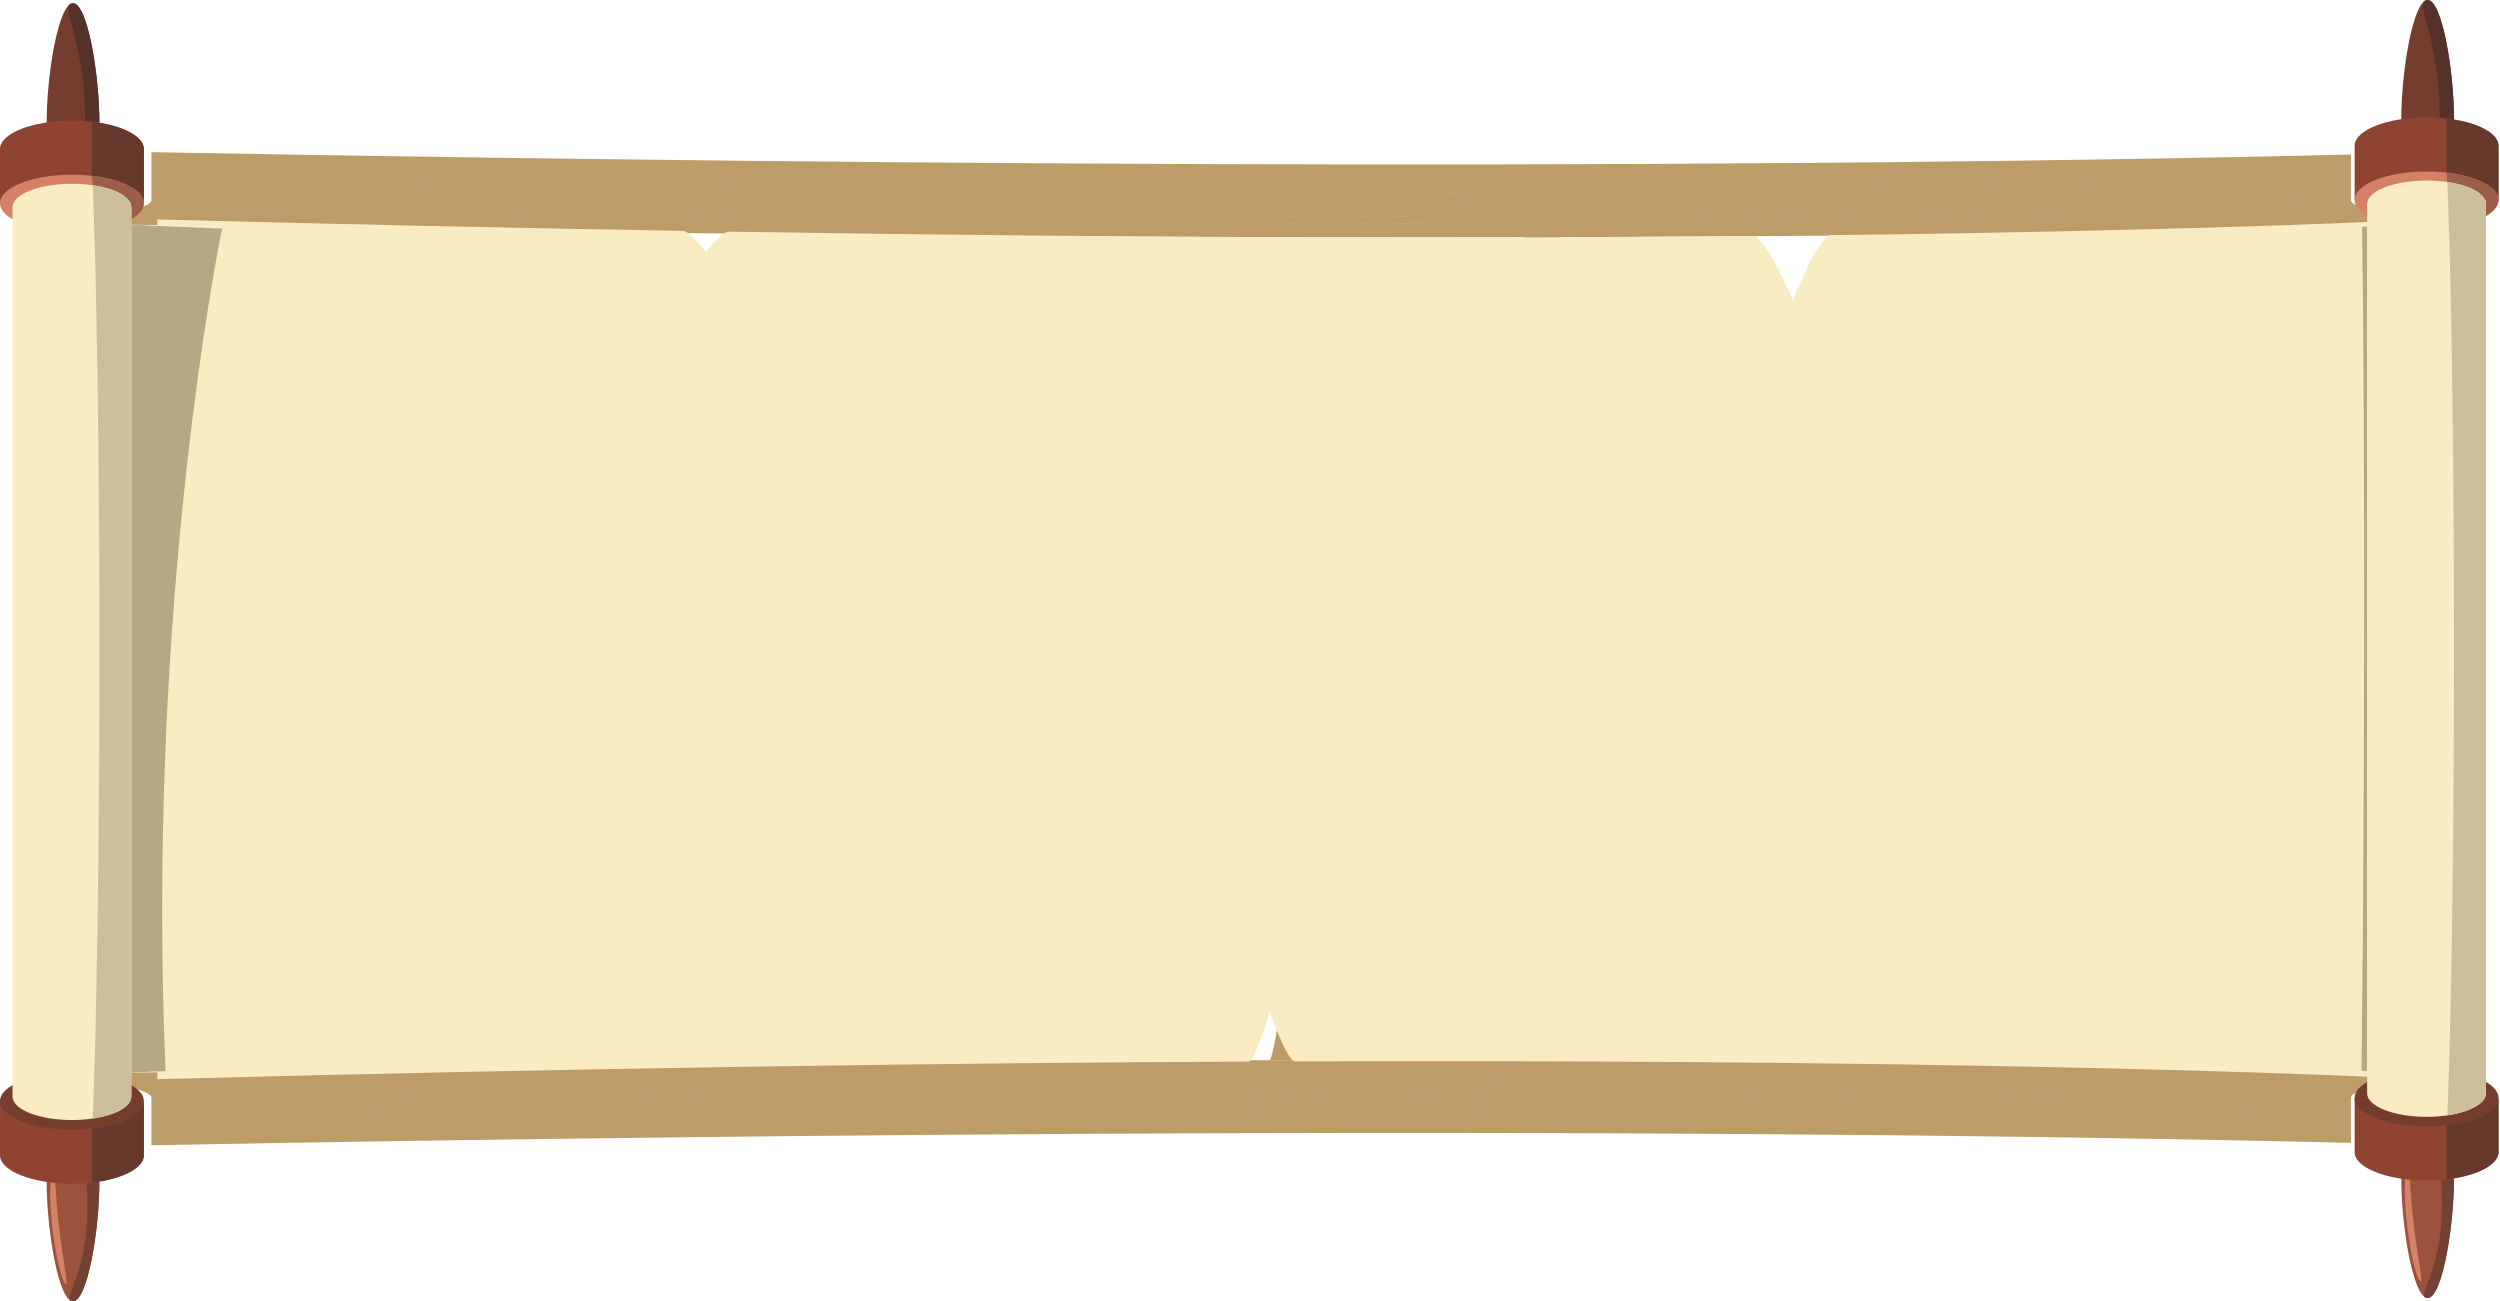 <svg width="1049" height="546" viewBox="0 0 1049 546" fill="none" xmlns="http://www.w3.org/2000/svg">
<g id="Group 96">
<path id="Union" fill-rule="evenodd" clip-rule="evenodd" d="M986.451 64.846V66.286L986.452 66.286V67.732C945.804 68.73 892.415 69.79 826.147 70.592C815.444 70.722 803.349 70.85 791.391 70.973L787.415 71.009L781.583 71.062C778.771 71.087 775.672 71.115 772.548 71.142C764.298 71.215 755.872 71.29 752.067 71.318C597.953 72.511 425.304 71.938 238.373 69.505L215.115 69.195C212.272 69.157 209.418 69.117 206.562 69.077L206.557 69.077L206.553 69.077L206.549 69.077L206.544 69.077L206.54 69.077L206.535 69.077C205.074 69.056 203.611 69.036 202.15 69.015C198.935 68.968 195.548 68.919 192.119 68.87L192.116 68.87L192.115 68.87C186.63 68.79 181.037 68.709 175.859 68.632C138.971 68.078 101.481 67.455 63.549 66.757V65.306L63.548 65.306V63.849C113.836 64.77 163.459 65.572 211.957 66.244L235.47 66.556C422.438 69.011 597.057 69.625 754.49 68.388C761.383 68.334 787.873 68.097 794.225 68.035C874.918 67.222 938.929 66.002 986.458 64.844L986.451 64.846ZM986.451 478.115V479.547C894.446 477.315 740.512 474.85 522.79 475.472L498.948 475.551C361.882 476.073 215.873 477.745 63.542 480.537V479.08C79.392 478.789 95.168 478.511 110.868 478.245C95.171 478.511 79.397 478.789 63.549 479.079V477.622L63.542 477.622V476.165V474.714V474.711V473.257C218.44 470.421 364.219 468.782 498.799 468.271C499.669 468.271 521.647 468.198 522.672 468.192C744.018 467.559 897.859 470.188 986.451 472.365V473.803V473.806V475.241V475.243V476.681L986.452 476.681V478.114C895.18 475.89 741.29 473.392 522.766 474.017L498.918 474.096C483.491 474.155 467.943 474.228 452.28 474.316C467.941 474.228 483.486 474.155 498.911 474.097L522.759 474.018C741.283 473.393 895.174 475.894 986.445 478.115H986.451ZM986.452 476.681V476.678L986.458 476.681L986.452 476.681ZM986.451 69.176V67.735L986.445 67.738C945.797 68.736 892.408 69.796 826.14 70.598C815.438 70.725 803.349 70.856 791.384 70.978L787.454 71.014L781.577 71.068L774.14 71.133C765.403 71.21 756.116 71.292 752.06 71.323C597.946 72.517 425.303 71.943 238.366 69.51L215.108 69.201C210.795 69.143 206.469 69.084 202.143 69.021C198.935 68.974 195.557 68.925 192.136 68.876L192.135 68.876C186.642 68.796 181.038 68.715 175.852 68.638C138.965 68.083 101.474 67.461 63.542 66.762V68.219C102.108 68.926 140.195 69.562 177.636 70.119C185.822 70.242 195.667 70.386 203.784 70.5C205.344 70.522 206.9 70.543 208.455 70.565C211.205 70.604 213.949 70.643 216.693 70.679C217.694 70.696 238.838 70.976 239.826 70.986C426.739 73.411 598.412 73.96 750.861 72.789C756.311 72.745 770.053 72.628 780.228 72.536L780.588 72.533L780.234 72.536C770.06 72.629 756.324 72.745 750.867 72.789C598.418 73.963 426.739 73.411 239.833 70.987C238.844 70.976 217.7 70.696 216.699 70.68C212.405 70.622 208.11 70.563 203.79 70.5C195.667 70.386 185.828 70.242 177.642 70.12C140.201 69.562 102.114 68.926 63.548 68.219V69.674L63.542 69.674V71.128L63.548 71.128V72.583C104.047 73.322 143.912 73.985 182.988 74.564C187.145 74.626 192.339 74.7 197.408 74.772L197.408 74.772L197.408 74.772C201.456 74.829 205.424 74.886 208.719 74.934C212.657 74.989 216.58 75.043 220.491 75.095L220.492 75.095L220.492 75.095L220.493 75.095L220.493 75.095L220.494 75.095L220.494 75.095L220.495 75.095L220.495 75.095L220.495 75.095L220.496 75.095L220.496 75.095L220.497 75.095L220.497 75.096L220.498 75.096L220.498 75.096L221.423 75.108C222.23 75.118 225.787 75.165 229.867 75.219L229.872 75.219L229.874 75.219L229.875 75.219L229.877 75.219L229.884 75.22C235.885 75.299 243.011 75.394 244.183 75.407C431.028 77.805 599.754 78.288 747.237 77.182C753.285 77.138 766.225 77.027 776.144 76.937L778.98 76.912C781.571 76.889 783.951 76.868 785.747 76.85C797.444 76.742 810.322 76.603 819.763 76.492C889.878 75.665 945.375 74.54 986.451 73.518V72.066L986.458 72.064L986.451 72.064V70.62V69.179L986.458 69.179L986.451 69.176ZM986.451 69.179C945.698 70.188 891.783 71.264 824.549 72.069L823.497 72.081L824.543 72.068C891.78 71.264 945.698 70.187 986.451 69.179V69.179ZM986.451 470.919V472.36C897.859 470.185 744.018 467.557 522.672 468.187C521.647 468.193 499.669 468.264 498.799 468.266C364.219 468.78 218.446 470.416 63.542 473.252V471.797L63.548 471.797V470.345L63.542 470.345V468.888C220.136 466.023 365.748 464.411 498.706 463.906C499.454 463.903 505.77 463.882 511.736 463.863L520.446 463.834L522.616 463.827C745.627 463.191 899.406 465.89 986.451 468.027V469.47L986.458 469.47L986.451 469.473V470.917V470.919ZM986.451 74.961V73.518L986.445 73.523C945.368 74.543 889.872 75.671 819.757 76.497C810.316 76.609 797.438 76.745 785.741 76.856C783.955 76.874 781.591 76.895 779.016 76.917L779.009 76.918L779.008 76.918L776.138 76.943C766.219 77.033 753.278 77.144 747.231 77.188C599.748 78.294 431.021 77.81 244.177 75.412C243.014 75.4 235.987 75.306 230.015 75.227C225.872 75.172 222.236 75.124 221.417 75.114C217.197 75.054 212.958 74.997 208.713 74.939C205.419 74.891 201.452 74.835 197.405 74.778L197.397 74.777C192.329 74.705 187.137 74.632 182.981 74.57C143.906 73.991 104.041 73.33 63.542 72.588V74.042V74.045V75.499C105.34 76.266 146.398 76.942 186.555 77.532C192.874 77.628 202.824 77.768 209.823 77.866L212.007 77.897C216.215 77.954 220.404 78.011 224.58 78.068C225.667 78.081 229.184 78.127 233.143 78.179C238.873 78.254 245.528 78.341 247.086 78.359C433.893 80.735 600.662 81.178 744.826 80.112C751.271 80.066 763.658 79.965 773.422 79.878C775.458 79.859 777.51 79.84 779.39 79.823C780.667 79.812 781.865 79.801 782.925 79.791C794.504 79.685 807.762 79.544 816.581 79.443C888.585 78.606 945.138 77.448 986.451 76.415V76.413V74.964V74.964V74.961ZM986.451 76.421V77.862L986.458 77.862L986.451 77.867V79.318V79.321V79.322V80.775C944.641 81.814 886.516 83.012 811.789 83.863C803.908 83.953 790.073 84.094 778.686 84.198C775.836 84.227 772.491 84.254 769.477 84.278L769.333 84.279C759.823 84.361 748.244 84.456 741.196 84.502C602.01 85.508 438.188 85.13 251.449 82.781C249.186 82.754 242.567 82.669 237.012 82.597L237.008 82.597C233.657 82.554 230.695 82.516 229.31 82.499C227.408 82.473 225.499 82.448 223.587 82.422L223.58 82.422L223.576 82.421L223.572 82.421L223.568 82.421L223.563 82.421L223.56 82.421C221.358 82.392 219.152 82.362 216.948 82.333C213.581 82.284 208.416 82.213 203.379 82.143L203.37 82.142C199.047 82.082 194.819 82.023 191.907 81.982C150.165 81.373 107.323 80.672 63.548 79.87V78.414V78.413V76.962L63.542 76.962V75.505C105.34 76.272 146.398 76.948 186.555 77.538C193.566 77.641 205.052 77.805 212.007 77.902C216.208 77.96 220.397 78.017 224.58 78.074C225.558 78.086 228.492 78.124 231.946 78.17L231.951 78.17L231.958 78.17L231.961 78.17L231.969 78.17L231.976 78.17L231.978 78.17L231.978 78.17L231.989 78.17C237.945 78.249 245.425 78.347 247.086 78.365C433.887 80.74 600.662 81.181 744.826 80.118C751.265 80.072 763.658 79.971 773.422 79.884C775.458 79.865 777.508 79.846 779.388 79.829L779.398 79.829C780.672 79.818 781.867 79.807 782.925 79.797C794.498 79.688 807.762 79.55 816.581 79.449C888.592 78.612 945.138 77.451 986.451 76.421ZM986.451 468.022V466.57V466.567V466.565V465.116C900.065 463.006 746.323 460.275 522.567 460.913C521.702 460.917 517.651 460.93 513.114 460.944L512.571 460.946L512.371 460.947L512.074 460.948C506.08 460.967 499.607 460.988 498.65 460.992C366.824 461.495 221.33 463.088 63.542 465.975V467.426V467.432V468.883C220.136 466.018 365.748 464.406 498.706 463.901C499.885 463.896 514.76 463.848 520.49 463.829L522.616 463.822C745.627 463.186 899.406 465.885 986.451 468.022ZM986.451 465.11V463.653V463.65V463.647V462.193C900.301 460.103 746.584 457.36 522.523 458.001C521.105 458.005 514.105 458.027 508.01 458.047L507.91 458.048C503.442 458.062 499.481 458.075 498.594 458.078C367.955 458.575 222.573 460.149 63.542 463.057V464.512V464.517V465.969C221.33 463.082 366.824 461.489 498.65 460.986C499.6 460.982 505.984 460.961 511.941 460.942L512.33 460.941L512.525 460.94L519.486 460.918C521.035 460.913 522.158 460.909 522.567 460.907C746.323 460.268 900.065 463 986.451 465.11ZM986.451 80.781V82.235V83.697L986.459 83.697V83.903C986.459 84.319 986.681 84.736 987.121 85.143C944.422 86.198 884.501 87.432 807.01 88.288C800.08 88.367 785.655 88.506 774.455 88.609C771.279 88.633 767.947 88.663 765.256 88.688C761.499 88.719 757.496 88.751 753.554 88.782C757.495 88.751 761.498 88.719 765.255 88.689C767.946 88.664 771.278 88.634 774.454 88.61C785.654 88.506 800.079 88.368 807.009 88.289C884.507 87.433 944.429 86.198 987.121 85.144L987.121 85.143L987.124 85.143V85.145C987.633 85.623 988.441 86.09 989.515 86.549V86.552C946.276 87.623 885.03 88.895 805.406 89.762C798.793 89.838 784.174 89.977 773.043 90.078C770.508 90.101 767.95 90.122 765.736 90.141L763.894 90.156C754.708 90.233 744.216 90.314 736.379 90.366C603.813 91.287 443.918 90.996 257.26 88.686C254.111 88.649 248.212 88.573 243.054 88.506C240.129 88.469 237.442 88.434 235.631 88.411C233.024 88.378 230.409 88.342 227.789 88.306L227.789 88.306L227.788 88.306L227.788 88.306L227.788 88.306L227.787 88.306L227.781 88.306C226.363 88.287 224.944 88.267 223.524 88.248C218.197 88.177 204.405 87.99 199.048 87.908C154.795 87.28 109.131 86.536 62.187 85.674C62.914 85.206 63.355 84.722 63.505 84.239C69.528 84.349 75.53 84.457 81.513 84.563C75.531 84.457 69.528 84.348 63.506 84.238C63.531 84.126 63.549 84.012 63.549 83.901V82.781L63.542 82.781V81.324L63.548 81.324V79.875C107.323 80.677 150.165 81.379 191.907 81.987C194.819 82.029 199.047 82.088 203.37 82.148L203.379 82.148C208.416 82.218 213.581 82.29 216.948 82.338C219.141 82.367 221.336 82.397 223.527 82.426L223.538 82.427L223.56 82.427L223.562 82.427L223.564 82.427L223.566 82.427C225.485 82.453 227.401 82.479 229.31 82.504C230.53 82.519 232.974 82.551 235.83 82.588C241.59 82.663 249.022 82.759 251.449 82.787C438.188 85.135 602.01 85.513 741.196 84.507C748.244 84.461 759.823 84.366 769.333 84.284C772.384 84.26 775.79 84.23 778.686 84.203C790.073 84.1 803.908 83.958 811.789 83.869C886.509 83.018 944.641 81.822 986.451 80.781ZM197.264 86.427L199.823 86.463C198.859 86.449 197.995 86.437 197.265 86.426C179.526 86.171 161.571 85.899 143.407 85.609C161.57 85.899 179.525 86.172 197.264 86.427ZM255.812 87.21C442.495 89.526 603.365 89.844 737.585 88.9C738.566 88.894 739.598 88.887 740.672 88.879L739.379 88.888L737.586 88.9C603.366 89.843 442.496 89.525 255.813 87.209C252.384 87.168 244.626 87.068 238.945 86.995C236.976 86.969 235.257 86.947 234.053 86.932C230.007 86.877 225.949 86.823 221.89 86.769C219.618 86.737 216.026 86.688 212.191 86.635C216.026 86.689 219.617 86.738 221.889 86.769C225.954 86.824 230.006 86.878 234.052 86.932C238.726 86.995 251.194 87.155 255.812 87.21ZM722.364 87.544C727.879 87.509 733.353 87.473 738.785 87.435C746.237 87.383 757.276 87.293 766.624 87.217L769.587 87.191L771.871 87.171L775.859 87.136L722.364 87.544ZM986.451 462.188V460.722L986.451 460.722L986.459 460.722V460.698C986.459 460.215 986.749 459.741 987.322 459.278L987.335 459.279L987.329 459.273L987.322 459.278C901.027 457.193 747.065 454.445 522.499 455.09C519.792 455.095 503.29 455.15 499.202 455.164L498.552 455.166C369.112 455.658 223.811 457.21 63.425 460.143C63.512 460.328 63.555 460.513 63.555 460.7V461.592L63.542 461.592V463.052C222.573 460.143 367.955 458.569 498.594 458.072C500.689 458.067 520.056 458.004 522.523 457.996C746.591 457.354 900.301 460.097 986.451 462.188ZM987.321 459.274C987.918 458.796 988.801 458.328 989.957 457.869L989.965 457.869C991.146 457.401 992.613 456.944 994.347 456.499H994.341C908.414 454.386 752.23 451.516 522.438 452.174C519.15 452.182 501.281 452.242 498.484 452.253C369.032 452.742 222.233 454.299 58.497 457.314C59.887 457.77 61.01 458.234 61.842 458.708L61.839 458.709C62.647 459.176 63.181 459.655 63.411 460.138C223.803 457.205 369.098 455.653 498.538 455.161L499.189 455.159C503.276 455.145 519.779 455.09 522.486 455.085C747.063 454.441 901.022 457.192 987.321 459.274ZM993.608 87.915C991.983 87.475 990.609 87.021 989.518 86.557C946.278 87.631 885.026 88.9 805.408 89.768C798.795 89.841 784.177 89.982 773.045 90.083C771.072 90.099 769.085 90.117 767.258 90.133C766.052 90.143 764.914 90.153 763.896 90.162C754.71 90.238 744.218 90.322 736.381 90.371C603.821 91.293 443.926 91.002 257.262 88.691C254.084 88.654 248.113 88.577 242.927 88.51L242.918 88.51C240.045 88.473 237.414 88.439 235.633 88.417C233.022 88.383 230.403 88.347 227.78 88.311C226.363 88.292 224.945 88.273 223.526 88.254L219.107 88.193L219.099 88.193L219.09 88.193C212.663 88.105 203.252 87.976 199.05 87.914C154.797 87.283 109.133 86.538 62.189 85.679C61.452 86.156 60.425 86.622 59.126 87.077L59.104 87.077C57.768 87.544 56.14 88.001 54.238 88.444C105.383 89.393 154.87 90.2 202.603 90.877C205.505 90.919 211.772 91.004 217.405 91.08C221.266 91.133 224.829 91.181 226.805 91.209C228.656 91.234 230.502 91.258 232.345 91.283L232.362 91.283C234.506 91.311 236.646 91.34 238.782 91.369L244.756 91.444C250.045 91.51 256.222 91.588 260.163 91.635C446.777 93.924 604.708 94.174 733.955 93.299C742.203 93.245 752.147 93.166 761.172 93.092C763.484 93.073 766.759 93.046 770.215 93.016C781.222 92.921 796.238 92.777 802.218 92.712C889.151 91.782 954.747 90.382 999.528 89.243L999.522 89.238C997.297 88.808 995.327 88.368 993.643 87.914L993.608 87.915ZM994.345 456.496C996.119 456.043 998.173 455.601 1000.49 455.174L1000.5 455.175C1002.76 454.759 1005.27 454.356 1007.99 453.97V453.883V453.881L1007.99 453.881V452.405L1007.99 452.407C921.502 450.167 760.961 447.123 522.368 447.805C519.518 447.813 509.819 447.846 503.497 447.867L498.389 447.884C366.805 448.384 214.736 449.985 42 453.245V453.973C43.51 454.185 44.946 454.403 46.313 454.625L46.329 454.625C48.946 455.051 51.303 455.496 53.356 455.952L53.382 455.952C55.362 456.393 57.077 456.846 58.501 457.312C222.237 454.297 369.036 452.742 498.488 452.25C501.279 452.239 519.148 452.179 522.442 452.171C752.234 451.513 908.418 454.384 994.345 456.496ZM1007.25 90.527C1007.5 90.559 1007.75 90.594 1007.99 90.629H1007.99V91.98V91.983V93.464V94.945C958.427 96.242 887.927 97.68 795.847 98.609C789.439 98.675 762.701 98.914 755.74 98.968C706.459 99.354 651.727 99.591 591.445 99.591C488.432 99.594 369.211 98.911 233.394 97.131C231.309 97.102 225.905 97.029 220.696 96.959C216.073 96.896 211.603 96.835 209.745 96.81C156.337 96.071 100.436 95.163 42 94.059V92.597V92.597V91.14L42.006 91.14V90.635C43.958 90.357 45.791 90.075 47.501 89.786L47.508 89.787C50.031 89.357 52.287 88.911 54.251 88.452C105.397 89.401 154.889 90.208 202.617 90.885C204.402 90.909 207.457 90.951 210.854 90.997C216.773 91.077 223.731 91.171 226.819 91.216C228.662 91.241 230.5 91.266 232.336 91.29L232.346 91.29L232.353 91.29C234.505 91.319 236.652 91.347 238.796 91.377L244.769 91.452C250.058 91.518 256.235 91.595 260.177 91.643C446.791 93.932 604.715 94.179 733.969 93.307C742.21 93.252 752.161 93.174 761.185 93.1C762.954 93.088 765.285 93.067 767.83 93.045L770.229 93.024C781.236 92.926 796.246 92.782 802.231 92.72C889.165 91.79 954.761 90.39 999.542 89.251C1001.84 89.692 1004.4 90.117 1007.23 90.526L1007.24 90.526L1007.24 90.526L1007.25 90.526L1007.25 90.527ZM224.026 92.633C218.207 92.554 209.557 92.438 205.396 92.38C210.853 92.456 224.01 92.635 228.399 92.692L224.026 92.633ZM774.285 82.784L775.336 82.775L775.341 82.775C776.661 82.764 777.954 82.752 779.159 82.741C777.635 82.754 775.97 82.769 774.285 82.784ZM783.695 82.699C790.066 82.638 796.841 82.571 802.828 82.507C796.84 82.57 790.064 82.637 783.695 82.699ZM1007.99 450.923V452.404C921.508 450.167 760.967 447.12 522.374 447.802C519.374 447.813 508.784 447.847 502.534 447.868L498.395 447.881C366.811 448.381 214.742 449.982 42.006 453.242V451.787C42.004 451.787 42.002 451.787 42 451.787V450.327C216.383 447.041 368.278 445.47 498.333 444.975C502.007 444.961 518.011 444.907 522.331 444.896C545.899 444.828 568.722 444.796 590.798 444.796C788.389 444.793 926.486 447.31 1007.99 449.441L1007.99 449.438V450.917C1008 450.917 1008 450.917 1008 450.918L1007.99 450.92V450.923ZM789.992 72.446C789.588 72.45 789.135 72.455 788.638 72.459C789.132 72.455 789.584 72.45 789.986 72.446C792.389 72.423 794.809 72.399 797.227 72.374C794.811 72.399 792.393 72.423 789.992 72.446Z" fill="#BC9C67"/>
<path id="Vector" d="M743.55 94.945C723.031 96.242 693.845 97.68 655.726 98.61C653.073 98.675 647.634 126.002 647.634 126.002C647.634 126.002 642.004 98.914 639.123 98.968C618.721 99.354 596.063 99.591 571.108 99.591C596.063 99.591 618.721 99.354 639.123 98.968C642.004 98.914 653.073 98.675 655.726 98.61C693.845 97.68 723.031 96.242 743.55 94.945ZM542.499 444.891C540.71 444.902 534.082 444.956 532.564 444.97C534.085 444.956 537.106 424.033 537.106 424.033C537.106 424.033 540.713 444.902 542.501 444.891H542.499ZM422.885 97.131C421.256 97.076 417.989 105.761 417.989 105.761C417.989 105.761 414.734 96.865 413.095 96.81C414.734 96.865 421.259 97.076 422.885 97.131V97.131Z" fill="#BC9C65"/>
<path id="Vector_2" d="M1015.99 92.083C1015.99 92.083 935.356 96.625 768.316 98.675C763.048 98.74 752.248 126.098 752.248 126.098C752.248 126.098 741.069 98.979 735.346 99.034C625.616 100.082 482.936 100.016 305.959 97.194C302.725 97.14 296.236 105.835 296.236 105.835C296.236 105.835 289.773 96.927 286.518 96.873C218.04 95.716 144.559 94.149 66 92.083L66 452.833C244.49 448.131 396.78 446.022 523.749 445.434C526.768 445.42 532.766 424.473 532.766 424.473C532.766 424.473 539.93 445.366 543.48 445.355C863.485 444.242 1016 452.833 1016 452.833V92.083H1015.99Z" fill="#F9EBC2"/>
<path id="Vector_3" d="M93.196 95.911C93.196 95.911 68.048 216.228 68.048 382.131C68.048 403.831 68.478 426.333 69.453 449.423C62.719 449.705 55.901 450.004 49 450.32L49 94.06C64.142 94.75 78.87 95.367 93.196 95.911V95.911Z" fill="#B6A785"/>
<g id="Group">
<path id="Vector_4" d="M993.247 94.945V449.435C992.48 449.354 991.693 449.269 990.885 449.185C990.885 449.185 992.017 360.55 992.017 249.76C992.017 200.651 991.793 147.18 991.15 95.165C991.865 95.089 992.565 95.018 993.244 94.942L993.247 94.945Z" fill="#B6A785"/>
<path id="Vector_5" d="M1018.64 72.356C1012.53 72.356 1007.58 70.026 1007.58 50.05C1007.58 30.07 1012.53 0 1018.64 0C1024.75 0 1029.7 30.07 1029.7 50.05C1029.7 70.029 1024.74 72.356 1018.64 72.356V72.356Z" fill="#753D2E"/>
<path id="Vector_6" d="M1018.64 0.001C1018.06 0.001 1017.49 0.27 1016.94 0.776C1017.24 0.254 1017.78 0.001 1018.64 0.001Z" fill="#947A52"/>
<path id="Vector_7" d="M1029.7 50.049C1029.7 50.087 1029.7 50.128 1029.7 50.163C1027.78 49.851 1025.77 49.612 1023.68 49.462C1023.68 49.049 1023.68 48.628 1023.68 48.198C1023.68 46.575 1023.65 44.855 1023.57 43.025C1022.63 19.922 1016.65 6.967 1016.65 2.172C1016.65 1.585 1016.74 1.12 1016.94 0.775C1017.49 0.272 1018.06 9.22344e-06 1018.64 9.22344e-06C1024.75 9.22344e-06 1029.7 30.07 1029.7 50.049H1029.7Z" fill="#543229"/>
<path id="Vector_8" d="M1018.64 472.297C1012.53 472.297 1007.58 474.621 1007.58 494.604C1007.58 514.586 1012.53 544.65 1018.64 544.65C1024.75 544.65 1029.7 514.586 1029.7 494.604C1029.7 474.621 1024.74 472.297 1018.64 472.297Z" fill="#9C533D"/>
<path id="Vector_9" d="M1015.6 537.505C1013.11 536.684 1007 505.954 1009.77 489.438C1011.44 489.057 1011.12 500.52 1012.87 514.408C1014.75 529.378 1016.69 537.864 1015.6 537.505H1015.6Z" fill="#D48167"/>
<path id="Vector_10" d="M1018.64 544.652C1017.79 544.652 1017.31 544.456 1017.11 544.03C1017.61 544.437 1018.12 544.652 1018.64 544.652Z" fill="#947A52"/>
<path id="Vector_11" d="M1029.7 494.604C1029.7 514.586 1024.75 544.65 1018.64 544.65C1018.12 544.65 1017.61 544.433 1017.11 544.028C1017.04 543.87 1017.01 543.685 1017.01 543.465C1017.01 541.807 1018.92 538.281 1020.83 532.143C1022.74 526.003 1024.64 517.25 1024.64 505.126C1024.64 503.9 1024.62 502.636 1024.58 501.34C1024.51 499.097 1024.4 497.02 1024.26 495.096C1026.14 494.943 1027.97 494.721 1029.7 494.438C1029.7 494.495 1029.7 494.552 1029.7 494.609L1029.7 494.604Z" fill="#734133"/>
<path id="Vector_12" d="M988.003 61.203V83.903H1048.36V61.203C1048.36 54.614 1034.85 49.264 1018.18 49.264C1001.51 49.264 988 54.614 988 61.203H988.003Z" fill="#8E4431"/>
<path id="Vector_13" d="M1048.36 61.176V61.17V61.176ZM1048.36 61.144C1048.36 61.139 1048.36 61.139 1048.36 61.139V61.144ZM1048.36 61.083C1048.36 61.078 1048.36 61.078 1048.36 61.075C1048.36 61.078 1048.36 61.078 1048.36 61.083ZM1048.35 61.049C1048.35 61.049 1048.35 61.049 1048.35 61.043C1048.35 61.049 1048.35 61.049 1048.35 61.049ZM1048.35 60.988V60.983V60.988ZM1048.35 60.956V60.951C1048.35 60.951 1048.35 60.951 1048.35 60.956Z" fill="#947A52"/>
<path id="Vector_14" d="M1048.36 61.203V83.903C1048.36 83.892 1048.36 83.882 1048.36 83.874C1048.36 83.871 1048.36 83.871 1048.36 83.865C1048.36 83.857 1048.36 83.849 1048.36 83.841C1048.36 83.835 1048.36 83.835 1048.36 83.833C1048.36 83.825 1048.35 83.814 1048.35 83.803C1048.35 83.795 1048.35 83.787 1048.35 83.773V83.77C1048.35 83.759 1048.35 83.748 1048.35 83.74C1048.35 83.737 1048.35 83.737 1048.35 83.737C1048.35 83.727 1048.35 83.719 1048.35 83.708C1048.35 83.697 1048.35 83.686 1048.35 83.675C1048.35 83.675 1048.35 83.675 1048.35 83.67C1048.35 83.661 1048.35 83.653 1048.35 83.64C1048.35 83.618 1048.34 83.596 1048.34 83.577C1048.34 83.574 1048.34 83.574 1048.34 83.574C1048.07 79.464 1042.54 75.871 1034.32 73.808C1034.31 73.805 1034.3 73.799 1034.29 73.799L1034.29 73.797C1031.9 73.204 1029.3 72.731 1026.53 72.416V72.419V49.729C1038.92 51.142 1048.06 55.606 1048.34 60.937V60.942C1048.35 60.95 1048.35 60.958 1048.35 60.972V60.977C1048.35 60.988 1048.35 60.993 1048.35 61.007C1048.35 61.018 1048.35 61.029 1048.35 61.037C1048.35 61.042 1048.35 61.042 1048.35 61.042C1048.35 61.053 1048.35 61.059 1048.35 61.072C1048.35 61.075 1048.35 61.075 1048.35 61.081C1048.35 61.089 1048.35 61.097 1048.35 61.11C1048.35 61.121 1048.35 61.13 1048.35 61.14C1048.35 61.14 1048.35 61.14 1048.35 61.146C1048.35 61.157 1048.35 61.162 1048.35 61.176V61.181C1048.35 61.192 1048.35 61.203 1048.35 61.211L1048.36 61.203Z" fill="#67382C"/>
<path id="Vector_15" d="M1018.18 71.965C1034.84 71.965 1048.36 77.312 1048.36 83.903C1048.36 90.495 1034.85 95.837 1018.18 95.837C1001.51 95.837 988 90.493 988 83.903C988 77.312 1001.51 71.965 1018.18 71.965Z" fill="#D48167"/>
<path id="Vector_16" d="M1048.36 83.874C1048.36 83.871 1048.36 83.871 1048.36 83.866C1048.36 83.871 1048.36 83.871 1048.36 83.874ZM1048.36 83.841C1048.36 83.836 1048.36 83.836 1048.36 83.833C1048.36 83.836 1048.36 83.836 1048.36 83.841ZM1048.36 83.773V83.77V83.773ZM1048.35 83.741C1048.35 83.738 1048.35 83.738 1048.35 83.738C1048.35 83.738 1048.35 83.738 1048.35 83.741ZM1048.35 83.675C1048.35 83.675 1048.35 83.675 1048.35 83.67C1048.35 83.675 1048.35 83.675 1048.35 83.675ZM1048.34 83.58C1048.34 83.578 1048.34 83.578 1048.34 83.578C1048.34 83.578 1048.34 83.578 1048.34 83.58ZM1034.32 73.811C1034.31 73.808 1034.3 73.802 1034.29 73.802C1034.3 73.802 1034.31 73.808 1034.32 73.811ZM1034.29 73.8C1031.91 73.207 1029.3 72.737 1026.53 72.422V72.419C1029.3 72.734 1031.91 73.207 1034.29 73.8Z" fill="#4D3129"/>
<path id="Vector_17" d="M1048.36 83.903C1048.36 86.396 1046.42 88.712 1043.11 90.631V85.624C1043.11 85.613 1043.11 85.602 1043.11 85.594C1043.11 85.588 1043.11 85.586 1043.11 85.583C1043.11 85.575 1043.11 85.569 1043.11 85.561C1043.11 85.561 1043.11 85.556 1043.11 85.553C1043.11 85.545 1043.11 85.534 1043.11 85.529V85.526C1043.11 85.515 1043.11 85.504 1043.11 85.496C1043.11 85.493 1043.11 85.493 1043.11 85.493C1043.11 85.482 1043.11 85.474 1043.11 85.463V85.458C1043.11 85.447 1043.11 85.439 1043.11 85.428C1043.11 85.428 1043.11 85.428 1043.11 85.423C1043.11 85.406 1043.1 85.385 1043.1 85.36C1042.85 81.375 1036.62 77.974 1027.82 76.52C1027.81 76.515 1027.8 76.515 1027.79 76.512C1027.79 76.512 1027.79 76.512 1027.79 76.512C1027.5 76.466 1027.2 76.417 1026.91 76.373L1026.53 72.418C1029.3 72.736 1031.91 73.204 1034.29 73.796C1034.29 73.799 1034.29 73.796 1034.29 73.799C1034.3 73.799 1034.31 73.805 1034.32 73.807C1042.55 75.873 1048.07 79.467 1048.35 83.574C1048.35 83.574 1048.35 83.574 1048.35 83.577C1048.35 83.596 1048.35 83.618 1048.35 83.639C1048.35 83.65 1048.35 83.661 1048.35 83.669C1048.35 83.675 1048.35 83.675 1048.35 83.675C1048.36 83.686 1048.36 83.696 1048.36 83.707C1048.36 83.718 1048.36 83.724 1048.36 83.737C1048.36 83.737 1048.36 83.737 1048.36 83.74C1048.36 83.748 1048.36 83.759 1048.36 83.77V83.772C1048.36 83.783 1048.36 83.792 1048.36 83.802C1048.36 83.813 1048.36 83.824 1048.36 83.832C1048.36 83.835 1048.36 83.835 1048.36 83.841C1048.36 83.849 1048.36 83.857 1048.36 83.865C1048.36 83.87 1048.36 83.87 1048.36 83.873C1048.36 83.881 1048.36 83.892 1048.36 83.903H1048.36Z" fill="#9C5D4A"/>
<path id="Vector_18" d="M988.003 483.392V460.694H1048.36V483.392C1048.36 489.984 1034.85 495.331 1018.18 495.331C1001.51 495.331 988 489.984 988 483.392H988.003Z" fill="#8E4431"/>
<path id="Vector_19" d="M1048.36 483.422C1048.36 483.422 1048.36 483.425 1048.36 483.428C1048.36 483.428 1048.36 483.425 1048.36 483.422ZM1048.36 483.455C1048.36 483.458 1048.36 483.458 1048.36 483.46C1048.36 483.458 1048.36 483.458 1048.36 483.455ZM1048.35 483.488C1048.35 483.491 1048.35 483.491 1048.35 483.491V483.488ZM1048.35 483.521C1048.35 483.521 1048.35 483.524 1048.35 483.526C1048.35 483.524 1048.35 483.524 1048.35 483.521Z" fill="#947A52"/>
<path id="Vector_20" d="M1048.36 460.698V483.396C1048.36 483.407 1048.36 483.415 1048.36 483.426C1048.36 483.426 1048.36 483.428 1048.36 483.431C1048.36 483.439 1048.36 483.45 1048.36 483.458C1048.36 483.461 1048.36 483.461 1048.36 483.464C1048.36 483.472 1048.36 483.483 1048.36 483.491V483.494C1048.36 483.502 1048.36 483.513 1048.36 483.524C1048.36 483.524 1048.36 483.526 1048.36 483.529C1048.36 483.537 1048.36 483.548 1048.35 483.559C1048.17 488.933 1039 493.44 1026.53 494.864V472.175C1039.13 470.742 1048.36 466.146 1048.36 460.701L1048.36 460.698Z" fill="#67382C"/>
<path id="Vector_21" d="M1018.18 472.634C1034.84 472.634 1048.36 467.287 1048.36 460.698C1048.36 454.106 1034.85 448.762 1018.18 448.762C1001.51 448.762 988 454.106 988 460.698C988 467.289 1001.51 472.634 1018.18 472.634Z" fill="#753D2E"/>
<path id="Vector_22" d="M993.246 85.624V458.759C993.246 464.207 1004.41 468.624 1018.18 468.624C1031.95 468.624 1043.11 464.207 1043.11 458.759V85.624C1043.11 80.177 1031.95 75.762 1018.18 75.762C1004.41 75.762 993.246 80.177 993.246 85.624Z" fill="#F9EBC2"/>
<path id="Vector_23" d="M1043.11 85.583C1043.11 85.576 1043.11 85.571 1043.11 85.564C1043.11 85.571 1043.11 85.576 1043.11 85.583Z" fill="#815042"/>
<path id="Vector_24" d="M1043.11 458.797C1043.11 458.805 1043.11 458.81 1043.11 458.817C1043.11 458.81 1043.11 458.805 1043.11 458.797Z" fill="#5F362B"/>
<path id="Vector_25" d="M1043.11 85.461C1043.11 85.451 1043.11 85.443 1043.1 85.433C1043.11 85.443 1043.11 85.448 1043.11 85.461Z" fill="#815042"/>
<path id="Vector_26" d="M1043.11 458.924C1043.11 458.929 1043.11 458.939 1043.1 458.944C1043.11 458.939 1043.11 458.929 1043.11 458.924Z" fill="#5F362B"/>
<path id="Vector_27" d="M1043.1 458.952C1043.1 458.973 1043.1 458.991 1043.1 459.01C1043.1 458.991 1043.1 458.97 1043.1 458.952Z" fill="#5F362B"/>
<path id="Vector_28" d="M1043.1 85.367C1042.85 81.384 1036.62 77.986 1027.82 76.527C1036.61 77.981 1042.85 81.382 1043.1 85.367Z" fill="#815042"/>
<path id="Vector_29" d="M1043.1 459.015C1043.1 459.026 1043.1 459.034 1043.1 459.042C1043.1 459.034 1043.1 459.026 1043.1 459.015ZM1043.1 459.048C1042.89 461.94 1039.53 464.523 1034.33 466.273C1039.53 464.523 1042.89 461.943 1043.1 459.048ZM1034.3 466.284C1034.3 466.284 1034.29 466.289 1034.29 466.289C1034.29 466.289 1034.3 466.284 1034.3 466.284ZM1034.25 466.303C1034.24 466.303 1034.24 466.303 1034.24 466.303H1034.25Z" fill="#5F362B"/>
<path id="Vector_30" d="M1043.11 85.624V458.759C1043.11 458.77 1043.11 458.778 1043.11 458.789C1043.11 458.792 1043.11 458.795 1043.11 458.797C1043.11 458.805 1043.11 458.811 1043.11 458.819C1043.11 458.822 1043.11 458.825 1043.11 458.827C1043.11 458.835 1043.11 458.844 1043.11 458.852C1043.11 458.852 1043.11 458.854 1043.11 458.857C1043.11 458.868 1043.11 458.879 1043.11 458.887C1043.11 458.89 1043.11 458.892 1043.11 458.892C1043.11 458.901 1043.11 458.909 1043.11 458.917C1043.11 458.92 1043.11 458.922 1043.11 458.925C1043.11 458.931 1043.11 458.941 1043.11 458.947C1043.11 458.95 1043.11 458.952 1043.11 458.952C1043.11 458.971 1043.1 458.993 1043.1 459.012C1043.1 459.015 1043.1 459.015 1043.1 459.018C1043.1 459.028 1043.1 459.037 1043.1 459.045C1043.1 459.045 1043.1 459.047 1043.1 459.05C1042.89 461.942 1039.53 464.522 1034.33 466.275C1034.32 466.281 1034.31 466.284 1034.3 466.286C1034.3 466.286 1034.29 466.292 1034.29 466.292C1034.27 466.297 1034.26 466.3 1034.25 466.305H1034.24C1032.08 467.026 1029.61 467.605 1026.91 468.004C1026.91 468.004 1029.7 406.973 1029.7 272.194C1029.7 137.413 1026.91 76.387 1026.91 76.387C1027.2 76.431 1027.5 76.477 1027.79 76.526C1027.79 76.526 1027.79 76.526 1027.79 76.526C1027.8 76.529 1027.81 76.528 1027.82 76.534C1036.61 77.994 1042.85 81.392 1043.1 85.374C1043.1 85.396 1043.11 85.417 1043.11 85.436C1043.11 85.442 1043.11 85.442 1043.11 85.442C1043.11 85.453 1043.11 85.458 1043.11 85.472V85.477C1043.11 85.488 1043.11 85.493 1043.11 85.507C1043.11 85.507 1043.11 85.507 1043.11 85.51C1043.11 85.518 1043.11 85.529 1043.11 85.54V85.542C1043.11 85.551 1043.11 85.561 1043.11 85.567C1043.11 85.57 1043.11 85.575 1043.11 85.575C1043.11 85.583 1043.11 85.589 1043.11 85.597C1043.11 85.602 1043.11 85.605 1043.11 85.608C1043.11 85.616 1043.11 85.624 1043.11 85.638V85.624Z" fill="#CDBF9B"/>
</g>
<g id="Group_2">
<path id="Vector_31" d="M30.639 73.708C24.531 73.708 19.575 71.378 19.575 51.402C19.575 31.422 24.531 1.352 30.639 1.352C36.747 1.352 41.7 31.422 41.7 51.402C41.7 71.381 36.745 73.708 30.639 73.708Z" fill="#753D2E"/>
<path id="Vector_32" d="M30.64 1.352C30.061 1.352 29.495 1.621 28.941 2.127C29.237 1.605 29.783 1.352 30.64 1.352Z" fill="#947A52"/>
<path id="Vector_33" d="M41.701 51.398C41.701 51.436 41.701 51.477 41.701 51.512C39.784 51.2 37.767 50.961 35.677 50.811C35.682 50.398 35.682 49.977 35.682 49.547C35.682 47.924 35.649 46.203 35.574 44.374C34.633 21.271 28.65 8.316 28.65 3.521C28.65 2.934 28.74 2.469 28.939 2.124C29.492 1.621 30.058 1.349 30.637 1.349C36.745 1.349 41.698 31.419 41.698 51.398H41.701Z" fill="#543229"/>
<path id="Vector_34" d="M30.639 473.648C24.531 473.648 19.575 475.972 19.575 495.954C19.575 515.937 24.531 546.001 30.639 546.001C36.748 546.001 41.701 515.937 41.701 495.954C41.701 475.972 36.745 473.648 30.639 473.648Z" fill="#9C533D"/>
<path id="Vector_35" d="M27.598 538.854C25.107 538.033 18.999 507.303 21.77 490.787C23.44 490.406 23.121 501.869 24.868 515.757C26.751 530.727 28.694 539.213 27.6 538.854H27.598Z" fill="#D48167"/>
<path id="Vector_36" d="M30.639 546.001C29.785 546.001 29.306 545.805 29.113 545.379C29.613 545.786 30.122 546.001 30.639 546.001Z" fill="#947A52"/>
<path id="Vector_37" d="M41.701 495.954C41.701 515.937 36.745 546.001 30.639 546.001C30.122 546.001 29.613 545.784 29.113 545.379C29.044 545.221 29.011 545.036 29.011 544.816C29.011 543.158 30.92 539.632 32.826 533.494C34.736 527.354 36.642 518.601 36.642 506.477C36.642 505.251 36.621 503.987 36.583 502.69C36.511 500.448 36.4 498.371 36.256 496.446C38.142 496.294 39.966 496.071 41.703 495.789C41.703 495.846 41.703 495.903 41.703 495.96L41.701 495.954Z" fill="#734133"/>
<path id="Vector_38" d="M0.003 62.555L0.003 85.255H60.357V62.555C60.357 55.966 46.847 50.616 30.179 50.616C13.508 50.616 0 55.966 0 62.555H0.003Z" fill="#8E4431"/>
<path id="Vector_39" d="M60.358 62.525V62.519V62.525ZM60.358 62.493C60.358 62.487 60.358 62.487 60.358 62.487V62.493ZM60.355 62.432C60.355 62.427 60.355 62.427 60.355 62.424C60.355 62.427 60.355 62.427 60.355 62.432ZM60.353 62.398C60.353 62.398 60.353 62.398 60.353 62.392C60.353 62.398 60.353 62.398 60.353 62.398ZM60.35 62.337V62.331V62.337ZM60.348 62.305V62.3C60.348 62.3 60.348 62.3 60.348 62.305Z" fill="#947A52"/>
<path id="Vector_40" d="M60.357 62.555V85.255C60.357 85.245 60.357 85.234 60.357 85.225C60.357 85.223 60.357 85.223 60.357 85.217C60.357 85.209 60.357 85.201 60.357 85.193C60.357 85.188 60.357 85.188 60.357 85.185C60.357 85.177 60.355 85.166 60.355 85.155C60.355 85.147 60.355 85.139 60.355 85.125V85.122C60.355 85.111 60.355 85.1 60.352 85.092C60.352 85.09 60.352 85.09 60.352 85.09C60.352 85.079 60.352 85.071 60.352 85.06C60.352 85.049 60.35 85.038 60.35 85.027C60.35 85.027 60.35 85.027 60.35 85.022C60.35 85.013 60.35 85.005 60.347 84.992C60.347 84.97 60.344 84.948 60.344 84.929C60.344 84.927 60.344 84.927 60.344 84.927C60.069 80.817 54.542 77.223 46.319 75.16C46.309 75.157 46.298 75.151 46.288 75.151L46.286 75.149C43.903 74.556 41.297 74.083 38.525 73.768V73.771V51.081C50.925 52.495 60.061 56.958 60.344 62.288V62.294C60.347 62.302 60.347 62.31 60.347 62.324V62.329C60.347 62.34 60.35 62.346 60.35 62.359C60.35 62.37 60.35 62.381 60.35 62.389C60.35 62.395 60.35 62.395 60.35 62.395C60.352 62.405 60.352 62.411 60.352 62.425C60.352 62.427 60.352 62.427 60.352 62.433C60.352 62.441 60.352 62.449 60.352 62.462C60.352 62.473 60.355 62.481 60.355 62.492C60.355 62.492 60.355 62.492 60.355 62.498C60.355 62.509 60.355 62.514 60.355 62.528V62.533C60.355 62.544 60.355 62.555 60.355 62.563L60.357 62.555Z" fill="#67382C"/>
<path id="Vector_41" d="M30.182 73.314C46.847 73.314 60.36 78.661 60.36 85.252C60.36 91.844 46.849 97.186 30.182 97.186C13.511 97.186 0.003 91.842 0.003 85.252C0.003 78.661 13.511 73.314 30.182 73.314Z" fill="#D48167"/>
<path id="Vector_42" d="M60.358 85.223C60.358 85.22 60.358 85.22 60.358 85.215C60.358 85.22 60.358 85.22 60.358 85.223ZM60.358 85.19C60.358 85.185 60.358 85.185 60.358 85.182C60.358 85.185 60.358 85.185 60.358 85.19ZM60.355 85.122V85.119V85.122ZM60.352 85.089C60.352 85.087 60.352 85.087 60.352 85.087C60.352 85.087 60.352 85.087 60.352 85.089ZM60.35 85.024C60.35 85.024 60.35 85.024 60.35 85.019C60.35 85.024 60.35 85.024 60.35 85.024ZM60.345 84.929C60.345 84.926 60.345 84.926 60.345 84.926C60.345 84.926 60.345 84.926 60.345 84.929ZM46.319 75.159C46.309 75.157 46.299 75.151 46.288 75.151C46.299 75.151 46.309 75.157 46.319 75.159ZM46.288 75.149C43.906 74.556 41.299 74.086 38.528 73.77V73.768C41.299 74.083 43.908 74.556 46.288 75.149Z" fill="#4D3129"/>
<path id="Vector_43" d="M60.357 85.252C60.357 87.745 58.42 90.061 55.111 91.98V86.973C55.111 86.962 55.111 86.951 55.111 86.943C55.111 86.937 55.111 86.934 55.111 86.932C55.108 86.924 55.108 86.918 55.108 86.91C55.108 86.91 55.108 86.905 55.108 86.902C55.108 86.894 55.108 86.883 55.108 86.877V86.875C55.108 86.864 55.108 86.853 55.108 86.845C55.108 86.842 55.108 86.842 55.108 86.842C55.108 86.831 55.108 86.823 55.108 86.812V86.807C55.108 86.796 55.108 86.788 55.105 86.777C55.105 86.777 55.105 86.777 55.105 86.771C55.105 86.755 55.103 86.733 55.103 86.709C54.848 82.724 48.616 79.323 39.822 77.869C39.812 77.864 39.801 77.864 39.791 77.861C39.788 77.861 39.786 77.861 39.786 77.861C39.495 77.815 39.202 77.766 38.908 77.722L38.53 73.767C41.301 74.085 43.91 74.553 46.29 75.145C46.29 75.148 46.29 75.145 46.293 75.148C46.303 75.148 46.314 75.153 46.324 75.156C54.547 77.222 60.074 80.816 60.349 84.923C60.349 84.923 60.349 84.923 60.349 84.926C60.349 84.945 60.352 84.966 60.352 84.988C60.355 84.999 60.355 85.01 60.355 85.018C60.355 85.024 60.355 85.024 60.355 85.024C60.357 85.034 60.357 85.045 60.357 85.056C60.357 85.067 60.357 85.073 60.357 85.086C60.357 85.086 60.357 85.086 60.357 85.089C60.36 85.097 60.36 85.108 60.36 85.119V85.121C60.36 85.132 60.36 85.141 60.36 85.151C60.36 85.162 60.362 85.173 60.362 85.181C60.362 85.184 60.362 85.184 60.362 85.189C60.362 85.198 60.362 85.206 60.362 85.214C60.362 85.219 60.362 85.219 60.362 85.222C60.362 85.23 60.362 85.241 60.362 85.252H60.357Z" fill="#9C5D4A"/>
<path id="Vector_44" d="M0.003 484.744L0.003 462.046H60.357V484.744C60.357 491.336 46.847 496.683 30.179 496.683C13.508 496.683 0 491.336 0 484.744H0.003Z" fill="#8E4431"/>
<path id="Vector_45" d="M60.357 484.773C60.357 484.773 60.357 484.776 60.357 484.779C60.357 484.779 60.357 484.776 60.357 484.773ZM60.357 484.806C60.357 484.809 60.357 484.809 60.357 484.811C60.357 484.809 60.357 484.809 60.357 484.806ZM60.355 484.839C60.355 484.842 60.355 484.842 60.355 484.842V484.839ZM60.355 484.872C60.355 484.872 60.355 484.875 60.355 484.877C60.355 484.875 60.355 484.875 60.355 484.872Z" fill="#947A52"/>
<path id="Vector_46" d="M60.358 462.047V484.745C60.358 484.756 60.358 484.764 60.358 484.775C60.358 484.775 60.358 484.777 60.358 484.78C60.358 484.788 60.358 484.799 60.358 484.807C60.358 484.81 60.358 484.81 60.358 484.813C60.358 484.821 60.355 484.832 60.355 484.84V484.843C60.355 484.851 60.355 484.862 60.355 484.872C60.355 484.872 60.355 484.875 60.355 484.878C60.355 484.886 60.355 484.897 60.352 484.908C60.175 490.282 51.002 494.789 38.528 496.213V473.524C51.133 472.091 60.355 467.494 60.355 462.05L60.358 462.047Z" fill="#67382C"/>
<path id="Vector_47" d="M30.182 473.985C46.847 473.985 60.36 468.638 60.36 462.049C60.36 455.457 46.849 450.113 30.182 450.113C13.511 450.113 0.003 455.457 0.003 462.049C0.003 468.641 13.511 473.985 30.182 473.985V473.985Z" fill="#753D2E"/>
<path id="Vector_48" d="M5.246 86.973L5.246 460.108C5.246 465.556 16.405 469.973 30.181 469.973C43.947 469.973 55.111 465.556 55.111 460.108L55.111 86.973C55.111 81.526 43.947 77.111 30.181 77.111C16.408 77.111 5.246 81.526 5.246 86.973V86.973Z" fill="#F9EBC2"/>
<path id="Vector_49" d="M55.111 86.932C55.108 86.925 55.108 86.92 55.108 86.913C55.108 86.92 55.108 86.925 55.111 86.932Z" fill="#815042"/>
<path id="Vector_50" d="M55.111 460.146C55.108 460.154 55.108 460.159 55.108 460.166C55.108 460.159 55.108 460.154 55.111 460.146Z" fill="#5F362B"/>
<path id="Vector_51" d="M55.108 86.809C55.108 86.799 55.108 86.792 55.105 86.782C55.108 86.792 55.108 86.797 55.108 86.809Z" fill="#815042"/>
<path id="Vector_52" d="M55.108 460.273C55.108 460.278 55.108 460.288 55.105 460.293C55.108 460.288 55.108 460.278 55.108 460.273Z" fill="#5F362B"/>
<path id="Vector_53" d="M55.106 460.301C55.106 460.322 55.103 460.34 55.103 460.358C55.103 460.34 55.106 460.319 55.106 460.301Z" fill="#5F362B"/>
<path id="Vector_54" d="M55.103 86.718C54.849 82.735 48.617 79.337 39.822 77.878C48.614 79.332 54.846 82.733 55.103 86.718V86.718Z" fill="#815042"/>
<path id="Vector_55" d="M55.101 460.364C55.101 460.375 55.101 460.383 55.101 460.391C55.101 460.383 55.101 460.375 55.101 460.364ZM55.099 460.397C54.89 463.289 51.532 465.871 46.332 467.622C51.532 465.871 54.89 463.292 55.099 460.397ZM46.301 467.633C46.296 467.633 46.288 467.638 46.286 467.638C46.291 467.638 46.296 467.633 46.301 467.633ZM46.247 467.652C46.245 467.652 46.245 467.652 46.242 467.652H46.247Z" fill="#5F362B"/>
<path id="Vector_56" d="M55.111 86.973L55.111 460.108C55.111 460.119 55.111 460.127 55.111 460.138C55.111 460.141 55.111 460.143 55.111 460.146C55.109 460.154 55.109 460.16 55.109 460.168C55.109 460.171 55.109 460.173 55.109 460.176C55.109 460.184 55.109 460.192 55.109 460.201C55.109 460.201 55.109 460.203 55.109 460.206C55.109 460.217 55.109 460.228 55.109 460.236C55.109 460.239 55.109 460.241 55.109 460.241C55.109 460.25 55.109 460.258 55.109 460.266C55.109 460.269 55.109 460.271 55.109 460.274C55.109 460.279 55.109 460.29 55.106 460.296C55.106 460.298 55.106 460.301 55.106 460.301C55.106 460.32 55.104 460.342 55.104 460.361C55.104 460.364 55.104 460.364 55.101 460.366C55.101 460.377 55.101 460.385 55.101 460.394C55.101 460.394 55.099 460.396 55.099 460.399C54.89 463.291 51.532 465.871 46.332 467.624C46.322 467.63 46.312 467.632 46.301 467.635C46.296 467.635 46.288 467.641 46.286 467.641C46.27 467.646 46.26 467.649 46.247 467.654H46.242C44.081 468.375 41.606 468.953 38.909 469.353C38.909 469.353 41.701 408.322 41.701 273.543C41.701 138.762 38.909 77.736 38.909 77.736C39.203 77.78 39.496 77.826 39.787 77.875C39.789 77.875 39.792 77.875 39.792 77.875C39.802 77.877 39.812 77.877 39.823 77.883C48.614 79.343 54.846 82.74 55.104 86.723C55.104 86.745 55.106 86.766 55.106 86.785C55.106 86.791 55.106 86.791 55.106 86.791C55.109 86.802 55.109 86.807 55.109 86.821V86.826C55.109 86.837 55.109 86.842 55.109 86.856C55.109 86.856 55.109 86.856 55.109 86.859C55.109 86.867 55.109 86.878 55.109 86.889V86.891C55.109 86.9 55.109 86.91 55.109 86.916C55.109 86.918 55.109 86.924 55.109 86.924C55.109 86.932 55.109 86.938 55.111 86.946C55.111 86.951 55.111 86.954 55.111 86.957C55.111 86.965 55.111 86.973 55.111 86.987V86.973Z" fill="#CDBF9B"/>
</g>
</g>
</svg>
